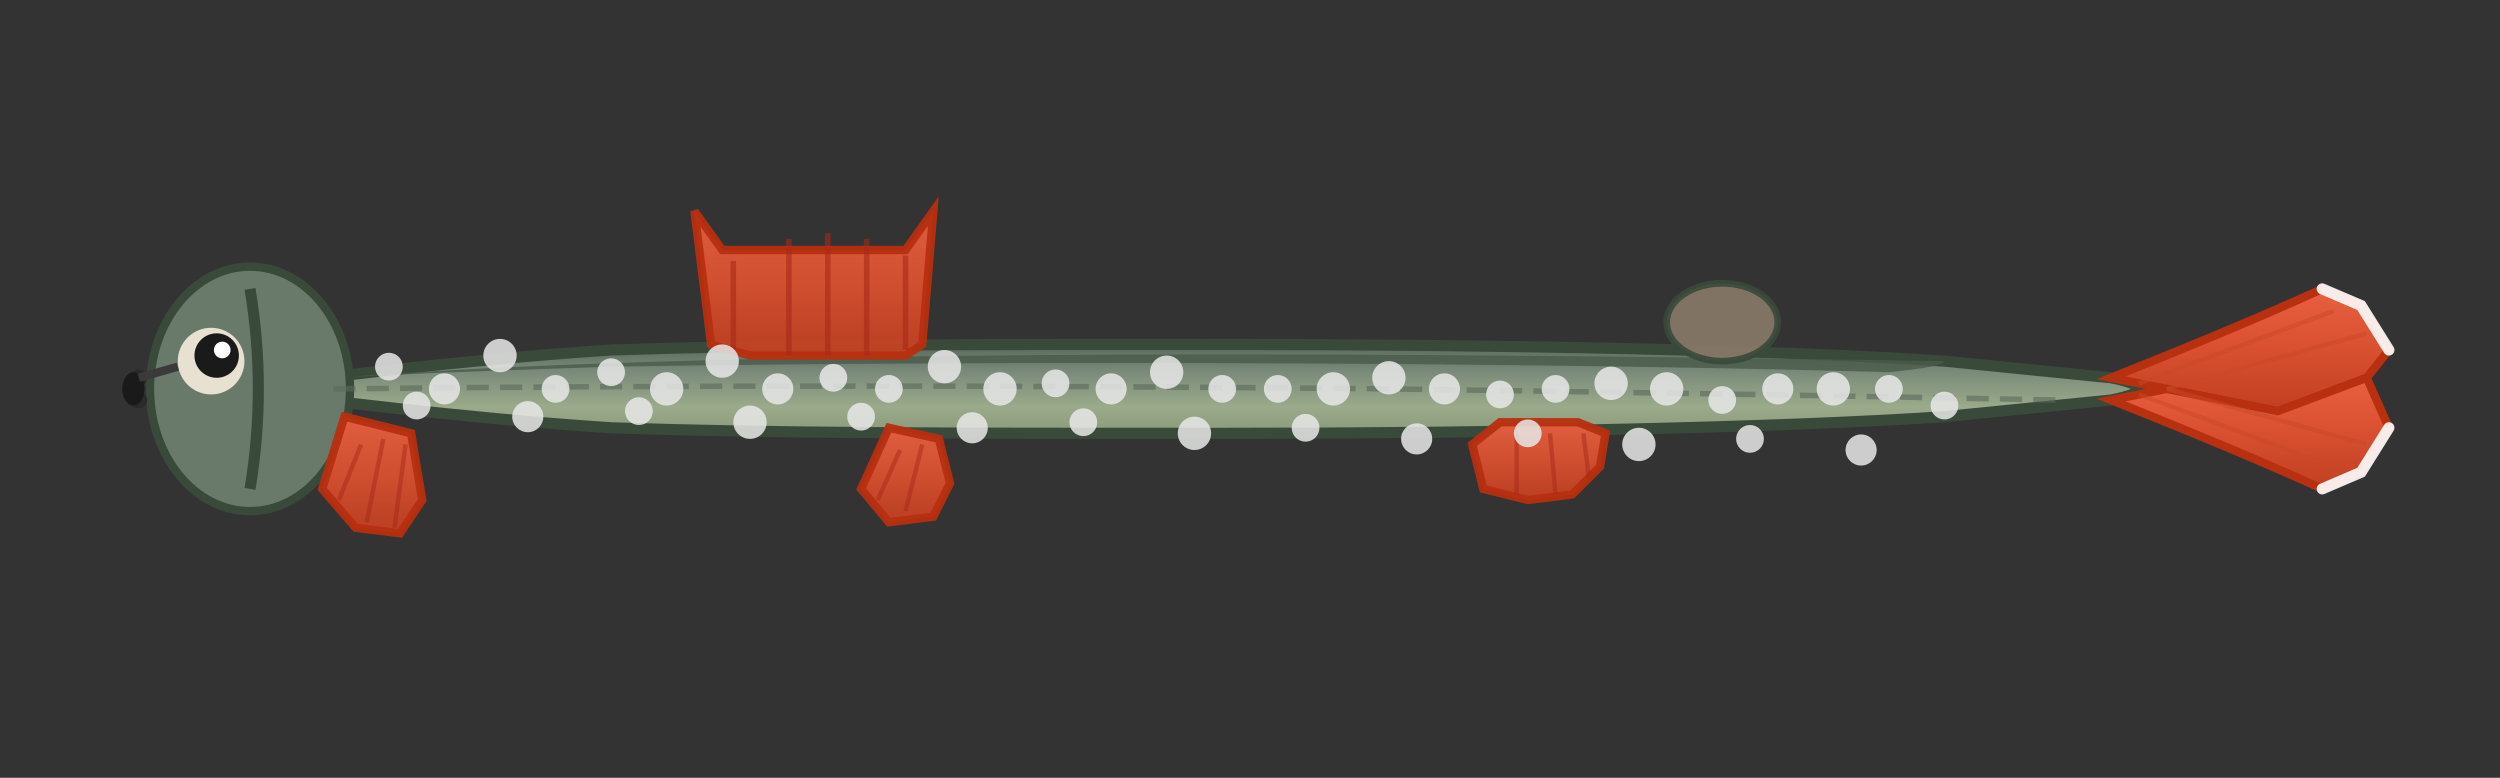 <svg xmlns="http://www.w3.org/2000/svg" viewBox="0 0 450 140" width="450" height="140">
  <rect x="0" y="0" width="450" height="140" fill="#333333" stroke="none"/>
  <!-- Lake Trout - Built step by step following anatomical diagram -->

  <defs>
    <!-- Body gradient - gray-green top to bronze-green bottom -->
    <linearGradient id="bodyGrad" x1="0%" y1="0%" x2="0%" y2="100%">
      <stop offset="0%" style="stop-color:#5A6A5A;stop-opacity:1" />
      <stop offset="30%" style="stop-color:#7A8A7A;stop-opacity:1" />
      <stop offset="70%" style="stop-color:#9AAA8A;stop-opacity:1" />
      <stop offset="100%" style="stop-color:#8A9A7A;stop-opacity:1" />
    </linearGradient>

    <!-- Red-orange fin gradient -->
    <linearGradient id="finGrad" x1="0%" y1="0%" x2="0%" y2="100%">
      <stop offset="0%" style="stop-color:#E86040;stop-opacity:1" />
      <stop offset="50%" style="stop-color:#D85030;stop-opacity:1" />
      <stop offset="100%" style="stop-color:#C84020;stop-opacity:0.95" />
    </linearGradient>
  </defs>

  <!-- STEP 1: Body with CORRECT proportions (not narrow!) -->
  <!-- Total length ~360px, max depth ~90px (ratio of 4:1) -->
  <path d="M 40 70
           L 30 68
           Q 25 70, 30 72
           L 40 70
           C 60 68, 80 65, 110 63
           C 140 62, 170 62, 220 62
           C 270 62, 320 63, 350 65
           L 380 68
           Q 390 70, 380 72
           L 350 75
           C 320 77, 270 78, 220 78
           C 170 78, 140 78, 110 77
           C 80 75, 60 72, 40 70 Z"
        fill="url(#bodyGrad)" stroke="#3A4A3A" stroke-width="2"/>

  <!-- Dark olive-green back -->
  <path d="M 40 70 C 80 65, 170 62, 350 65
           Q 350 66, 340 67 C 270 65, 170 65, 110 66 C 80 67, 50 68, 40 70 Z"
        fill="#4A5A4A" opacity="0.8"/>

  <!-- STEP 2: Head features -->

  <!-- Gill Cover (Cheek) -->
  <ellipse cx="45" cy="70" rx="18" ry="22" fill="#6A7A6A" stroke="#3A4A3A" stroke-width="1.5"/>
  <path d="M 45 52 Q 48 70, 45 88" stroke="#3A4A3A" stroke-width="2" fill="none"/>

  <!-- Eye -->
  <circle cx="38" cy="65" r="6" fill="#E8E0D0"/>
  <circle cx="39" cy="64" r="4" fill="#1A1A1A"/>
  <circle cx="40" cy="63" r="1.5" fill="#FFFFFF"/>

  <!-- Mouth -->
  <path d="M 25 68 Q 22 70, 25 72" stroke="#2A2A2A" stroke-width="3" fill="none" stroke-linecap="round"/>
  <ellipse cx="24" cy="70" rx="2" ry="3" fill="#1A1A1A"/>

  <!-- Maxilla (upper jaw line) -->
  <path d="M 25 68 L 32 66" stroke="#3A3A3A" stroke-width="1.5" fill="none"/>

  <!-- Lateral Line -->
  <path d="M 60 70 Q 150 69, 250 70 Q 320 71, 370 72"
        stroke="#5A6A5A" stroke-width="1" fill="none" opacity="0.6" stroke-dasharray="4,2"/>

  <!-- STEP 3: PECTORAL FIN (behind gill) - RED-ORANGE -->
  <path d="M 62 75 L 58 88 L 64 95 L 72 96 L 76 90 L 74 78 Z"
        fill="url(#finGrad)" stroke="#B83010" stroke-width="1.5" opacity="0.95"/>
  <!-- Fin rays -->
  <line x1="65" y1="80" x2="61" y2="90" stroke="#A82818" stroke-width="0.8" opacity="0.5"/>
  <line x1="69" y1="79" x2="66" y2="94" stroke="#A82818" stroke-width="0.8" opacity="0.5"/>
  <line x1="73" y1="80" x2="71" y2="95" stroke="#A82818" stroke-width="0.8" opacity="0.5"/>

  <!-- STEP 4: PELVIC/VENTRAL FIN - RED-ORANGE -->
  <path d="M 160 77 L 155 88 L 160 94 L 168 93 L 171 87 L 169 79 Z"
        fill="url(#finGrad)" stroke="#B83010" stroke-width="1.5" opacity="0.95"/>
  <!-- Fin rays -->
  <line x1="162" y1="81" x2="158" y2="90" stroke="#A82818" stroke-width="0.8" opacity="0.5"/>
  <line x1="166" y1="80" x2="163" y2="92" stroke="#A82818" stroke-width="0.8" opacity="0.5"/>

  <!-- STEP 5: FIRST DORSAL FIN - RED-ORANGE with rays -->
  <path d="M 130 45 L 125 38 L 128 62 L 135 64 L 142 64 L 149 64 L 156 64 L 163 64 L 166 62 L 168 38 L 163 45 Z"
        fill="url(#finGrad)" stroke="#B83010" stroke-width="1.5" opacity="0.95"/>
  <!-- Prominent fin rays (hatching) -->
  <line x1="132" y1="47" x2="132" y2="63" stroke="#A82818" stroke-width="1" opacity="0.6"/>
  <line x1="142" y1="43" x2="142" y2="64" stroke="#A82818" stroke-width="1" opacity="0.6"/>
  <line x1="149" y1="42" x2="149" y2="64" stroke="#A82818" stroke-width="1" opacity="0.6"/>
  <line x1="156" y1="43" x2="156" y2="64" stroke="#A82818" stroke-width="1" opacity="0.6"/>
  <line x1="163" y1="46" x2="163" y2="63" stroke="#A82818" stroke-width="1" opacity="0.6"/>

  <!-- STEP 6: ADIPOSE FIN (Second Dorsal) - small, fleshy, no rays -->
  <ellipse cx="310" cy="58" rx="10" ry="7" fill="#8A7A6A" stroke="#3A4A3A" stroke-width="1.2" opacity="0.9"/>

  <!-- STEP 7: ANAL FIN - RED-ORANGE -->
  <path d="M 270 76 L 265 80 L 267 88 L 275 90 L 283 89 L 288 84 L 289 78 L 284 76 Z"
        fill="url(#finGrad)" stroke="#B83010" stroke-width="1.5" opacity="0.95"/>
  <!-- Fin rays -->
  <line x1="273" y1="78" x2="273" y2="89" stroke="#A82818" stroke-width="0.8" opacity="0.5"/>
  <line x1="279" y1="78" x2="280" y2="89" stroke="#A82818" stroke-width="0.8" opacity="0.5"/>
  <line x1="285" y1="78" x2="286" y2="86" stroke="#A82818" stroke-width="0.8" opacity="0.5"/>

  <!-- STEP 8: CAUDAL FIN (TAIL) - DEEPLY FORKED, RED-ORANGE with WHITE EDGES -->
  <!-- Upper lobe -->
  <path d="M 380 68 Q 405 58, 418 52 L 425 55 L 430 63 L 426 68 L 410 74 L 390 70 Z"
        fill="url(#finGrad)" stroke="#B83010" stroke-width="1.5"/>
  <!-- Lower lobe -->
  <path d="M 380 72 Q 405 82, 418 88 L 425 85 L 430 77 L 426 68 L 410 74 L 390 70 Z"
        fill="url(#finGrad)" stroke="#B83010" stroke-width="1.5"/>

  <!-- WHITE EDGES on tail -->
  <path d="M 418 52 L 425 55 L 430 63" stroke="#FFFFFF" stroke-width="2" fill="none" opacity="0.9" stroke-linecap="round"/>
  <path d="M 418 88 L 425 85 L 430 77" stroke="#FFFFFF" stroke-width="2" fill="none" opacity="0.9" stroke-linecap="round"/>

  <!-- Tail fin rays -->
  <line x1="385" y1="69" x2="420" y2="56" stroke="#C84828" stroke-width="0.8" opacity="0.5"/>
  <line x1="390" y1="70" x2="426" y2="60" stroke="#C84828" stroke-width="0.8" opacity="0.5"/>
  <line x1="385" y1="71" x2="420" y2="84" stroke="#C84828" stroke-width="0.8" opacity="0.5"/>
  <line x1="390" y1="70" x2="426" y2="80" stroke="#C84828" stroke-width="0.8" opacity="0.5"/>

  <!-- STEP 9: WHITE SPOTS scattered across ENTIRE body -->
  <g opacity="0.85">
    <!-- Upper area spots -->
    <circle cx="70" cy="66" r="2.5" fill="#E8E8E8"/>
    <circle cx="90" cy="64" r="3" fill="#E8E8E8"/>
    <circle cx="110" cy="67" r="2.5" fill="#E8E8E8"/>
    <circle cx="130" cy="65" r="3" fill="#E8E8E8"/>
    <circle cx="150" cy="68" r="2.5" fill="#E8E8E8"/>
    <circle cx="170" cy="66" r="3" fill="#E8E8E8"/>
    <circle cx="190" cy="69" r="2.5" fill="#E8E8E8"/>
    <circle cx="210" cy="67" r="3" fill="#E8E8E8"/>
    <circle cx="230" cy="70" r="2.5" fill="#E8E8E8"/>
    <circle cx="250" cy="68" r="3" fill="#E8E8E8"/>
    <circle cx="270" cy="71" r="2.5" fill="#E8E8E8"/>
    <circle cx="290" cy="69" r="3" fill="#E8E8E8"/>
    <circle cx="310" cy="72" r="2.5" fill="#E8E8E8"/>
    <circle cx="330" cy="70" r="3" fill="#E8E8E8"/>
    <circle cx="350" cy="73" r="2.5" fill="#E8E8E8"/>

    <!-- Mid-body spots -->
    <circle cx="80" cy="70" r="2.8" fill="#E8E8E8"/>
    <circle cx="100" cy="70" r="2.5" fill="#E8E8E8"/>
    <circle cx="120" cy="70" r="3" fill="#E8E8E8"/>
    <circle cx="140" cy="70" r="2.8" fill="#E8E8E8"/>
    <circle cx="160" cy="70" r="2.5" fill="#E8E8E8"/>
    <circle cx="180" cy="70" r="3" fill="#E8E8E8"/>
    <circle cx="200" cy="70" r="2.8" fill="#E8E8E8"/>
    <circle cx="220" cy="70" r="2.5" fill="#E8E8E8"/>
    <circle cx="240" cy="70" r="3" fill="#E8E8E8"/>
    <circle cx="260" cy="70" r="2.8" fill="#E8E8E8"/>
    <circle cx="280" cy="70" r="2.5" fill="#E8E8E8"/>
    <circle cx="300" cy="70" r="3" fill="#E8E8E8"/>
    <circle cx="320" cy="70" r="2.8" fill="#E8E8E8"/>
    <circle cx="340" cy="70" r="2.5" fill="#E8E8E8"/>

    <!-- Lower area spots -->
    <circle cx="75" cy="73" r="2.5" fill="#E8E8E8"/>
    <circle cx="95" cy="75" r="2.8" fill="#E8E8E8"/>
    <circle cx="115" cy="74" r="2.5" fill="#E8E8E8"/>
    <circle cx="135" cy="76" r="3" fill="#E8E8E8"/>
    <circle cx="155" cy="75" r="2.5" fill="#E8E8E8"/>
    <circle cx="175" cy="77" r="2.8" fill="#E8E8E8"/>
    <circle cx="195" cy="76" r="2.5" fill="#E8E8E8"/>
    <circle cx="215" cy="78" r="3" fill="#E8E8E8"/>
    <circle cx="235" cy="77" r="2.5" fill="#E8E8E8"/>
    <circle cx="255" cy="79" r="2.8" fill="#E8E8E8"/>
    <circle cx="275" cy="78" r="2.5" fill="#E8E8E8"/>
    <circle cx="295" cy="80" r="3" fill="#E8E8E8"/>
    <circle cx="315" cy="79" r="2.5" fill="#E8E8E8"/>
    <circle cx="335" cy="81" r="2.8" fill="#E8E8E8"/>
  </g>
</svg>
